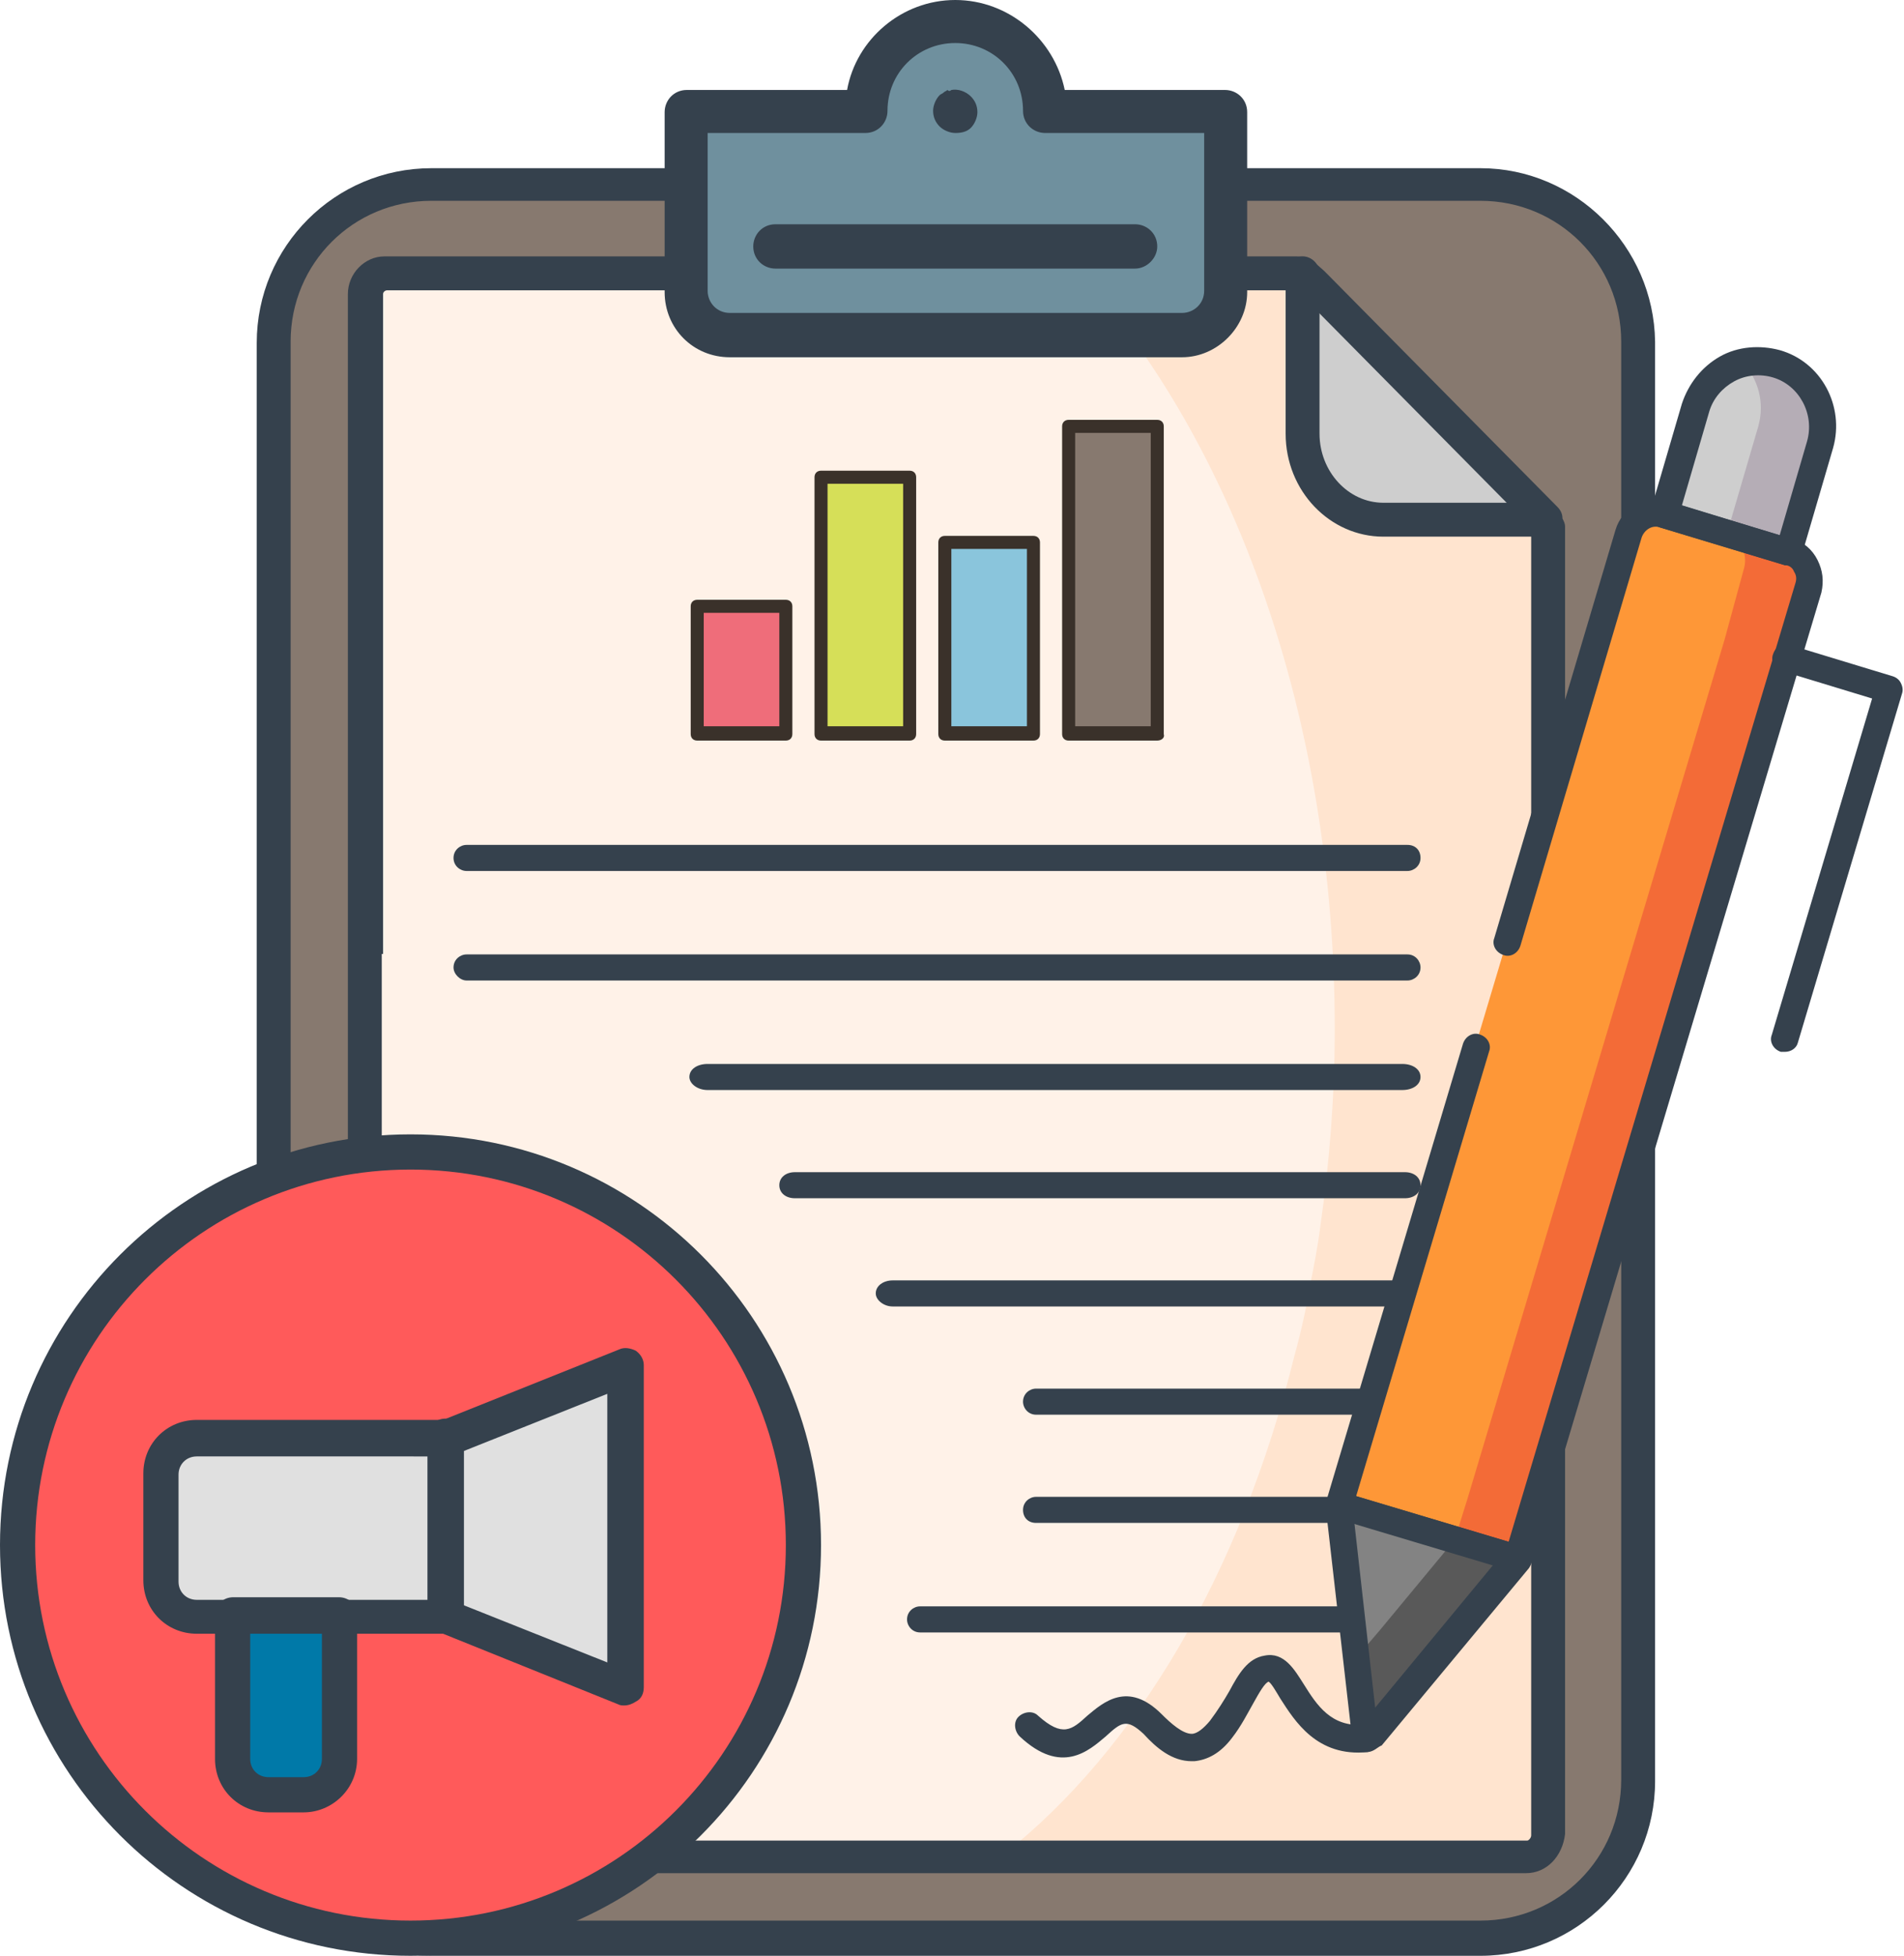 <?xml version="1.0" encoding="utf-8"?>
<!-- Generator: Adobe Illustrator 25.0.0, SVG Export Plug-In . SVG Version: 6.00 Build 0)  -->
<svg version="1.1" id="Layer_1" xmlns="http://www.w3.org/2000/svg" xmlns:xlink="http://www.w3.org/1999/xlink" x="0px" y="0px"
	 viewBox="0 0 146.1 150" style="enable-background:new 0 0 146.1 150;" xml:space="preserve">
<style type="text/css">
	.st0{fill:#87796F;}
	.st1{fill:#35414D;}
	.st2{fill-rule:evenodd;clip-rule:evenodd;fill:#FFF2E8;}
	.st3{fill-rule:evenodd;clip-rule:evenodd;fill:#FFE4CF;}
	.st4{fill-rule:evenodd;clip-rule:evenodd;fill:#CECECE;}
	.st5{fill:#6F909E;}
	.st6{fill:#EF6D7A;}
	.st7{fill:#3A312A;}
	.st8{fill:#D6DF58;}
	.st9{fill:#8AC5DC;}
	.st10{fill-rule:evenodd;clip-rule:evenodd;fill:#838383;}
	.st11{fill-rule:evenodd;clip-rule:evenodd;fill:#FE9737;}
	.st12{fill-rule:evenodd;clip-rule:evenodd;fill:#B5ADB6;}
	.st13{fill-rule:evenodd;clip-rule:evenodd;fill:#F36B37;}
	.st14{fill-rule:evenodd;clip-rule:evenodd;fill:#595959;}
	.st15{fill:#FF5A5A;}
	.st16{fill:#E0E0E0;}
	.st17{fill:#0079A8;}
</style>
<g>
	<g>
		<g>
			<path class="st0" d="M33.1,148.7c-6.7,0-12.1-5.4-12.1-12.1V26.2c0-6.7,5.4-12.1,12.1-12.1h80.5c6.7,0,12.1,5.4,12.1,12.1v110.3
				c0,6.7-5.4,12.1-12.1,12.1H33.1z"/>
		</g>
		<g>
			<path class="st1" d="M113.6,15.4c6,0,10.8,4.8,10.8,10.8v110.3c0,6-4.8,10.8-10.8,10.8H33.1c-6,0-10.8-4.8-10.8-10.8V26.2
				c0-6,4.8-10.8,10.8-10.8H113.6 M113.6,12.9H33.1c-7.4,0-13.4,6-13.4,13.4v110.3c0,7.4,6,13.4,13.4,13.4h80.5
				c7.4,0,13.4-6,13.4-13.4V26.2C126.9,18.9,120.9,12.9,113.6,12.9L113.6,12.9z"/>
		</g>
	</g>
	<g id="g7750_12_" transform="translate(18.5,457.435)">
		<g id="path7752_12_">
			<path class="st2" d="M9.5-425v108.3c0,0.9,0.7,1.6,1.5,1.6h24.6h52.6h10.4c0.8,0,1.5-0.7,1.5-1.6v-99.4l0-1c0-0.1,0-0.3-0.1-0.4
				H87.6c-3.4,0-6.2-3-6.2-6.6l0-12.3c-0.1-0.1-0.2-0.1-0.4-0.1h-1.2H11c-0.8,0-1.5,0.7-1.5,1.6V-425z"/>
		</g>
	</g>
	<g id="g7754_12_" transform="translate(257.32,504.5)">
		<g id="path7756_12_">
			<path class="st3" d="M-174.5-483.6c11.8,13,19.6,34.1,19.6,58c0,5.2-0.4,10.2-1.1,15.1c-0.2,1.6-0.5,3.1-0.8,4.6
				c-0.3,1.8-0.7,3.6-1.2,5.4c-4.1,16.6-12.1,30.2-22.4,38.3h29.6h10.4c0.8,0,1.5-0.7,1.5-1.6v-18.4v-24.3v-56.7l0-1
				c0-0.1,0-0.3-0.1-0.4l-18.7-18.9c-0.1-0.1-0.2-0.1-0.4-0.1h-1.2H-174.5z"/>
		</g>
	</g>
	<g id="g7758_12_" transform="translate(331.551,504.159)">
		<g id="path7760_12_">
			<path class="st4" d="M-231.7-483.2l0,12.3c0,3.6,2.8,6.6,6.2,6.6h12.5c-0.1-0.2-0.3-0.4-0.8-0.9l-16.9-17.1
				C-231.2-482.8-231.4-483.1-231.7-483.2"/>
		</g>
	</g>
	<g id="g7762_12_" transform="translate(331.551,504.159)">
		<g id="path7764_12_">
			<path class="st1" d="M-214.1-463h-11.3c-4.1,0-7.5-3.5-7.5-7.9l0-12.3c0-0.7,0.6-1.3,1.3-1.3h0c0.7,0,1.3,0.6,1.3,1.3l0,12.3
				c0,2.9,2.2,5.3,4.9,5.3h11.3c0.7,0,1.3,0.6,1.3,1.3C-212.8-463.5-213.4-463-214.1-463z"/>
		</g>
	</g>
	<g id="g7766_12_" transform="translate(413.193,241.064)">
		<g id="path7768_12_">
			<path class="st1" d="M-296.1-97.4h-87.6c-1.6,0-2.8-1.3-2.8-2.9v-118.2c0-1.6,1.3-2.9,2.8-2.9h70c1,0,1.4,0.5,2.1,1.1l0.3,0.3
				l17.6,17.8c0.3,0.3,0.4,0.6,0.4,0.9c0.1,0.2,0.2,0.4,0.2,0.6v100.3C-293.3-98.7-294.5-97.4-296.1-97.4z M-383.9-167.9v67.6
				c0,0.2,0.1,0.4,0.3,0.4h87.6c0.1,0,0.3-0.2,0.3-0.4v-100.3l-17.7-17.9c-0.1-0.1-0.3-0.3-0.3-0.3h-69.8c-0.1,0-0.3,0.1-0.3,0.3
				V-167.9z"/>
		</g>
	</g>
	<g>
		<g>
			<path class="st5" d="M80.2,8.6c0-3.8-3.1-6.9-6.9-6.9c-3.8,0-6.9,3.1-6.9,6.9H52.6v13.8c0,1.8,1.5,3.3,3.3,3.3h34.7
				c1.8,0,3.3-1.5,3.3-3.3V8.6H80.2z"/>
		</g>
		<g>
			<path class="st1" d="M90.7,27.4H58.3c0,0,0,0,0,0h-2.3c-2.8,0-5-2.2-5-5V8.6c0-0.9,0.7-1.7,1.7-1.7h12.3C65.7,3,69.2,0,73.3,0
				s7.6,3,8.4,6.9H94c0.9,0,1.7,0.7,1.7,1.7v13.8C95.7,25.1,93.4,27.4,90.7,27.4z M60.9,24h29.8c0.9,0,1.7-0.7,1.7-1.7V10.2H80.2
				c-0.9,0-1.7-0.7-1.7-1.7c0-2.9-2.3-5.2-5.2-5.2c-2.9,0-5.2,2.3-5.2,5.2c0,0.9-0.7,1.7-1.7,1.7H54.3v12.1c0,0.9,0.7,1.7,1.7,1.7
				L60.9,24C60.8,24,60.8,24,60.9,24z"/>
		</g>
		<g>
			<path class="st1" d="M87.1,20.6H59.5c-0.9,0-1.7-0.7-1.7-1.7c0-0.9,0.7-1.7,1.7-1.7h27.6c0.9,0,1.7,0.7,1.7,1.7
				C88.8,19.8,88,20.6,87.1,20.6z"/>
		</g>
		<g>
			<g>
				<g>
					<path class="st1" d="M73.3,10.2c-0.4,0-0.9-0.2-1.2-0.5c-0.3-0.3-0.5-0.7-0.5-1.2c0-0.4,0.2-0.9,0.5-1.2
						c0.1-0.1,0.2-0.1,0.3-0.2c0.1-0.1,0.2-0.1,0.3-0.2C72.8,7,72.9,7,73,6.9c0.5-0.1,1.1,0.1,1.5,0.5C74.8,7.7,75,8.1,75,8.6
						c0,0.4-0.2,0.9-0.5,1.2C74.2,10.1,73.8,10.2,73.3,10.2z"/>
				</g>
			</g>
		</g>
	</g>
	<g>
		<g>
			<path class="st6" d="M53.4,46.5h6.8v9.8h-6.8L53.4,46.5z"/>
		</g>
		<g>
			<path class="st7" d="M60.3,56.8h-6.8c-0.3,0-0.5-0.2-0.5-0.5v-9.8c0-0.3,0.2-0.5,0.5-0.5h6.8c0.3,0,0.5,0.2,0.5,0.5v9.8
				C60.8,56.6,60.6,56.8,60.3,56.8z M54,55.7h5.8V47H54L54,55.7z"/>
		</g>
		<g>
			<path class="st8" d="M63,36.6h6.8v19.7H63V36.6z"/>
		</g>
		<g>
			<path class="st7" d="M69.8,56.8H63c-0.3,0-0.5-0.2-0.5-0.5V36.6c0-0.3,0.2-0.5,0.5-0.5h6.8c0.3,0,0.5,0.2,0.5,0.5v19.7
				C70.3,56.6,70.1,56.8,69.8,56.8z M63.5,55.7h5.8V37.1h-5.8V55.7z"/>
		</g>
		<g>
			<path class="st9" d="M72.5,41.6h6.8v14.7h-6.8V41.6z"/>
		</g>
		<g>
			<path class="st7" d="M79.3,56.8h-6.8c-0.3,0-0.5-0.2-0.5-0.5V41.6c0-0.3,0.2-0.5,0.5-0.5h6.8c0.3,0,0.5,0.2,0.5,0.5v14.7
				C79.8,56.6,79.6,56.8,79.3,56.8z M73,55.7h5.8V42.1H73V55.7z"/>
		</g>
		<g>
			<path class="st0" d="M82,32.7h6.8v23.6H82V32.7z"/>
		</g>
		<g>
			<path class="st7" d="M88.8,56.8H82c-0.3,0-0.5-0.2-0.5-0.5V32.7c0-0.3,0.2-0.5,0.5-0.5h6.8c0.3,0,0.5,0.2,0.5,0.5v23.6
				C89.4,56.6,89.1,56.8,88.8,56.8L88.8,56.8z M82.5,55.7h5.8V33.2h-5.8V55.7z"/>
		</g>
	</g>
	<g>
		<path class="st1" d="M35.8,66.8H108c0.5,0,1-0.4,1-1s-0.4-1-1-1H35.8c-0.5,0-1,0.4-1,1S35.3,66.8,35.8,66.8L35.8,66.8z"/>
	</g>
	<g>
		<path class="st1" d="M35.8,75.2H108c0.5,0,1-0.4,1-1c0-0.5-0.4-1-1-1H35.8c-0.5,0-1,0.4-1,1C34.8,74.7,35.3,75.2,35.8,75.2
			L35.8,75.2z"/>
	</g>
	<g>
		<path class="st1" d="M107.6,81.6H54.3c-0.8,0-1.4,0.4-1.4,1c0,0.5,0.6,1,1.4,1h53.3c0.8,0,1.4-0.4,1.4-1
			C109,82,108.4,81.6,107.6,81.6z"/>
	</g>
	<g>
		<path class="st1" d="M107.8,89.9H61c-0.7,0-1.2,0.4-1.2,1s0.5,1,1.2,1h46.8c0.7,0,1.2-0.4,1.2-1S108.5,89.9,107.8,89.9z"/>
	</g>
	<g>
		<path class="st1" d="M107.7,98.2H68.5c-0.7,0-1.3,0.4-1.3,1c0,0.5,0.6,1,1.3,1h39.2c0.7,0,1.3-0.4,1.3-1
			C109,98.6,108.4,98.2,107.7,98.2z"/>
	</g>
	<g>
		<path class="st1" d="M108,106.5H79.5c-0.5,0-1,0.4-1,1c0,0.5,0.4,1,1,1H108c0.5,0,1-0.4,1-1C109,107,108.6,106.5,108,106.5z"/>
	</g>
	<g>
		<path class="st1" d="M108,114.8H79.5c-0.5,0-1,0.4-1,1s0.4,1,1,1H108c0.5,0,1-0.4,1-1S108.6,114.8,108,114.8z"/>
	</g>
	<g>
		<path class="st1" d="M108,123.2H70.6c-0.5,0-1,0.4-1,1c0,0.5,0.4,1,1,1H108c0.5,0,1-0.4,1-1C109,123.6,108.6,123.2,108,123.2z"/>
	</g>
	<g>
		<g id="g7770_12_" transform="translate(330.245,64.976)">
			<g id="path7772_12_">
				<path class="st1" d="M-238.8,70.1c-1.5,0-2.7-1-3.7-2.1c-1.3-1.2-1.7-0.9-2.9,0.2c-1.3,1.1-3.4,3-6.6,0
					c-0.4-0.4-0.5-1.1-0.1-1.5c0.4-0.4,1.1-0.5,1.5-0.1c1.9,1.7,2.6,1.1,3.8,0c1.2-1,3.1-2.7,5.7-0.1c0.7,0.7,1.6,1.5,2.3,1.5
					c0.4,0,0.9-0.4,1.4-1c0.6-0.8,1.1-1.6,1.5-2.3c0.7-1.3,1.4-2.5,2.7-2.7c1.5-0.3,2.3,1.1,3,2.2c1,1.6,2.1,3.3,4.6,3.1
					c0.6-0.1,1.1,0.4,1.2,0.9c0.1,0.6-0.4,1.1-0.9,1.2c-3.9,0.4-5.6-2.4-6.7-4.1c-0.3-0.5-0.7-1.2-0.9-1.3c-0.3,0.1-0.7,0.8-1.2,1.7
					c-0.4,0.7-0.9,1.7-1.6,2.6c-0.9,1.2-1.9,1.7-2.9,1.8C-238.7,70.1-238.7,70.1-238.8,70.1z"/>
			</g>
		</g>
		<g id="g7774_12_" transform="translate(423.16,447.053)">
			<g id="path7776_12_">
				<path class="st4" d="M-295.4-407.6l9.6,2.9l2.4-8.2c0.8-2.6-0.7-5.4-3.4-6.2c-2.6-0.8-5.4,0.7-6.2,3.3L-295.4-407.6z"/>
			</g>
		</g>
		<g id="g7778_12_" transform="translate(325.644,101.118)">
			<g id="path7780_12_">
				<path class="st10" d="M-221.9,23.3l1,8.4c0.1,0.6,0.1,0.6,0.5,0.1l5.4-6.5l5.8-7l-5.5-6.7l-8.3,2.6L-221.9,23.3z"/>
			</g>
		</g>
		<g id="g7782_12_" transform="translate(412.085,441.095)">
			<g id="path7784_12_">
				<path class="st11" d="M-287.1-400.2l-22.3,74.5l6.9,2.1l6.9,2.1l20.6-69l1.6-5.5c0.3-1.2-0.3-2.4-1.5-2.7l-9.6-2.9
					C-285.5-402-286.7-401.4-287.1-400.2"/>
			</g>
		</g>
		<g id="g7786_12_" transform="translate(452.523,474.485)">
			<g id="path7788_12_">
				<path class="st12" d="M-317.6-441.8l-2.4,8.2l4.8,1.4l2.4-8.2c0.8-2.6-0.7-5.4-3.4-6.2c-0.9-0.3-1.8-0.3-2.6-0.1
					C-317.6-445.4-317.1-443.6-317.6-441.8"/>
			</g>
		</g>
		<g id="g7790_12_" transform="translate(441.931,407.96)">
			<g id="path7792_12_">
				<path class="st13" d="M-309.6-358.9l-19.7,65.8l-1,3.2l4.8,1.4l20.6-69l1.6-5.5c0.3-1.2-0.3-2.4-1.5-2.7l-4.8-1.4
					c1.2,0.3,1.8,1.6,1.5,2.7L-309.6-358.9z"/>
			</g>
		</g>
		<g id="g7794_12_" transform="translate(357.989,127.218)">
			<g id="path7796_12_">
				<path class="st14" d="M-246.3-9.2l-5.8,7l-1.8,2.1l0.6,5.7c0.1,0.6,0.1,0.6,0.5,0.1l5.4-6.5l5.8-7L-246.3-9.2z"/>
			</g>
		</g>
		<g id="g7798_12_" transform="translate(461.354,402.172)">
			<g id="path7800_12_">
				<path class="st1" d="M-324.4-321.5c-0.1,0-0.2,0-0.3,0c-0.6-0.2-0.9-0.8-0.7-1.3l7.7-25.8l-6.9-2.1c-0.6-0.2-0.9-0.8-0.7-1.3
					c0.2-0.6,0.7-0.9,1.3-0.7l7.9,2.4c0.3,0.1,0.5,0.3,0.6,0.5c0.1,0.2,0.2,0.5,0.1,0.8l-8,26.8
					C-323.5-321.8-323.9-321.5-324.4-321.5z"/>
			</g>
		</g>
		<g id="g7802_12_" transform="translate(374.062,313.944)">
			<g id="path7804_12_">
				<path class="st1" d="M-257.6-193.4c-0.1,0-0.2,0-0.3,0l-13.7-4.1c-0.3-0.1-0.5-0.3-0.6-0.5c-0.1-0.2-0.2-0.5-0.1-0.8l10.5-35.1
					c0.2-0.6,0.8-0.9,1.3-0.7c0.6,0.2,0.9,0.8,0.7,1.3l-10.2,34.1l11.7,3.5l22-73.5c0.1-0.3,0.1-0.6-0.1-0.9
					c-0.1-0.3-0.4-0.5-0.7-0.5l-9.6-2.9c-0.6-0.2-1.2,0.2-1.4,0.8l-9.3,31.3c-0.2,0.6-0.8,0.9-1.3,0.7c-0.6-0.2-0.9-0.8-0.7-1.3
					l9.3-31.3c0.5-1.7,2.3-2.7,4-2.2l9.6,2.9c0.8,0.2,1.5,0.8,1.9,1.6c0.4,0.8,0.5,1.6,0.3,2.5l-22.3,74.5
					C-256.7-193.7-257.1-193.4-257.6-193.4z"/>
			</g>
		</g>
		<g id="g7806_12_" transform="translate(331.522,66.168)">
			<g id="path7808_12_">
				<path class="st1" d="M-226.6,68.2c-0.1,0-0.2,0-0.3,0c-0.7-0.2-0.8-0.8-0.9-1.2c0,0,0-0.1,0-0.1l-2-17.5c0-0.3,0.1-0.7,0.4-0.9
					c0.3-0.2,0.6-0.3,1-0.2l13.7,4.1c0.3,0.1,0.6,0.4,0.7,0.7c0.1,0.3,0,0.7-0.2,1l-11.3,13.6c0,0,0,0,0,0
					C-225.8,67.8-226.1,68.2-226.6,68.2z M-226.3,66.9L-226.3,66.9L-226.3,66.9z M-227.6,50.6l1.6,14.2l9.1-11L-227.6,50.6z"/>
			</g>
		</g>
		<g id="g7810_12_" transform="translate(423.16,447.053)">
			<g id="path7812_12_">
				<path class="st1" d="M-285.9-403.7c-0.1,0-0.2,0-0.3,0l-9.6-2.9c-0.3-0.1-0.5-0.3-0.6-0.5s-0.2-0.5-0.1-0.8l2.4-8.2
					c0.5-1.5,1.5-2.8,2.9-3.6c1.4-0.8,3.1-0.9,4.6-0.5c3.2,0.9,5,4.3,4.1,7.5l-2.4,8.2C-285-404-285.4-403.7-285.9-403.7z
					 M-294.1-408.3l7.5,2.3l2.1-7.2c0.6-2.1-0.6-4.3-2.6-4.9c-1-0.3-2.1-0.2-3,0.3c-0.9,0.5-1.6,1.3-1.9,2.3L-294.1-408.3z"/>
			</g>
		</g>
	</g>
	<g>
		<g>
			<g>
				<circle class="st15" cx="31.5" cy="118.5" r="30.1"/>
			</g>
			<g>
				<path class="st1" d="M31.5,150C14.1,150,0,135.9,0,118.5S14.1,87,31.5,87S63,101.1,63,118.5S48.9,150,31.5,150z M31.5,89.7
					c-15.9,0-28.8,12.9-28.8,28.8s12.9,28.8,28.8,28.8s28.8-12.9,28.8-28.8S47.4,89.7,31.5,89.7z"/>
			</g>
		</g>
		<g>
			<g>
				<path class="st16" d="M34.2,110.3H15.1c-1.5,0-2.7,1.2-2.7,2.7v8.2c0,1.5,1.2,2.7,2.7,2.7h19.2l13.7,5.5v-24.7L34.2,110.3z"/>
			</g>
			<g>
				<path class="st1" d="M47.9,130.8c-0.2,0-0.3,0-0.5-0.1L34,125.3H15.1c-2.3,0-4.1-1.8-4.1-4.1V113c0-2.3,1.8-4.1,4.1-4.1H34
					l13.5-5.4c0.4-0.2,0.9-0.1,1.3,0.1c0.4,0.3,0.6,0.7,0.6,1.1v24.7c0,0.5-0.2,0.9-0.6,1.1C48.5,130.7,48.2,130.8,47.9,130.8z
					 M15.1,111.7c-0.8,0-1.4,0.6-1.4,1.4v8.2c0,0.8,0.6,1.4,1.4,1.4h19.2c0.2,0,0.3,0,0.5,0.1l11.8,4.7v-20.6l-11.8,4.7
					c-0.2,0.1-0.3,0.1-0.5,0.1L15.1,111.7z"/>
			</g>
		</g>
		<g>
			<g>
				<path class="st17" d="M23.3,137.7h-2.7c-1.5,0-2.7-1.2-2.7-2.7v-11H26v11C26,136.4,24.8,137.7,23.3,137.7z"/>
			</g>
			<g>
				<path class="st1" d="M23.3,139h-2.7c-2.3,0-4.1-1.8-4.1-4.1v-11c0-0.8,0.6-1.4,1.4-1.4H26c0.8,0,1.4,0.6,1.4,1.4v11
					C27.4,137.2,25.5,139,23.3,139z M19.2,125.3v9.6c0,0.8,0.6,1.4,1.4,1.4h2.7c0.8,0,1.4-0.6,1.4-1.4v-9.6H19.2z"/>
			</g>
		</g>
		<g>
			<g>
				<path class="st1" d="M34.2,125.3c-0.8,0-1.4-0.6-1.4-1.4v-13.7c0-0.8,0.6-1.4,1.4-1.4s1.4,0.6,1.4,1.4V124
					C35.6,124.7,35,125.3,34.2,125.3z"/>
			</g>
		</g>
	</g>
</g>
</svg>
